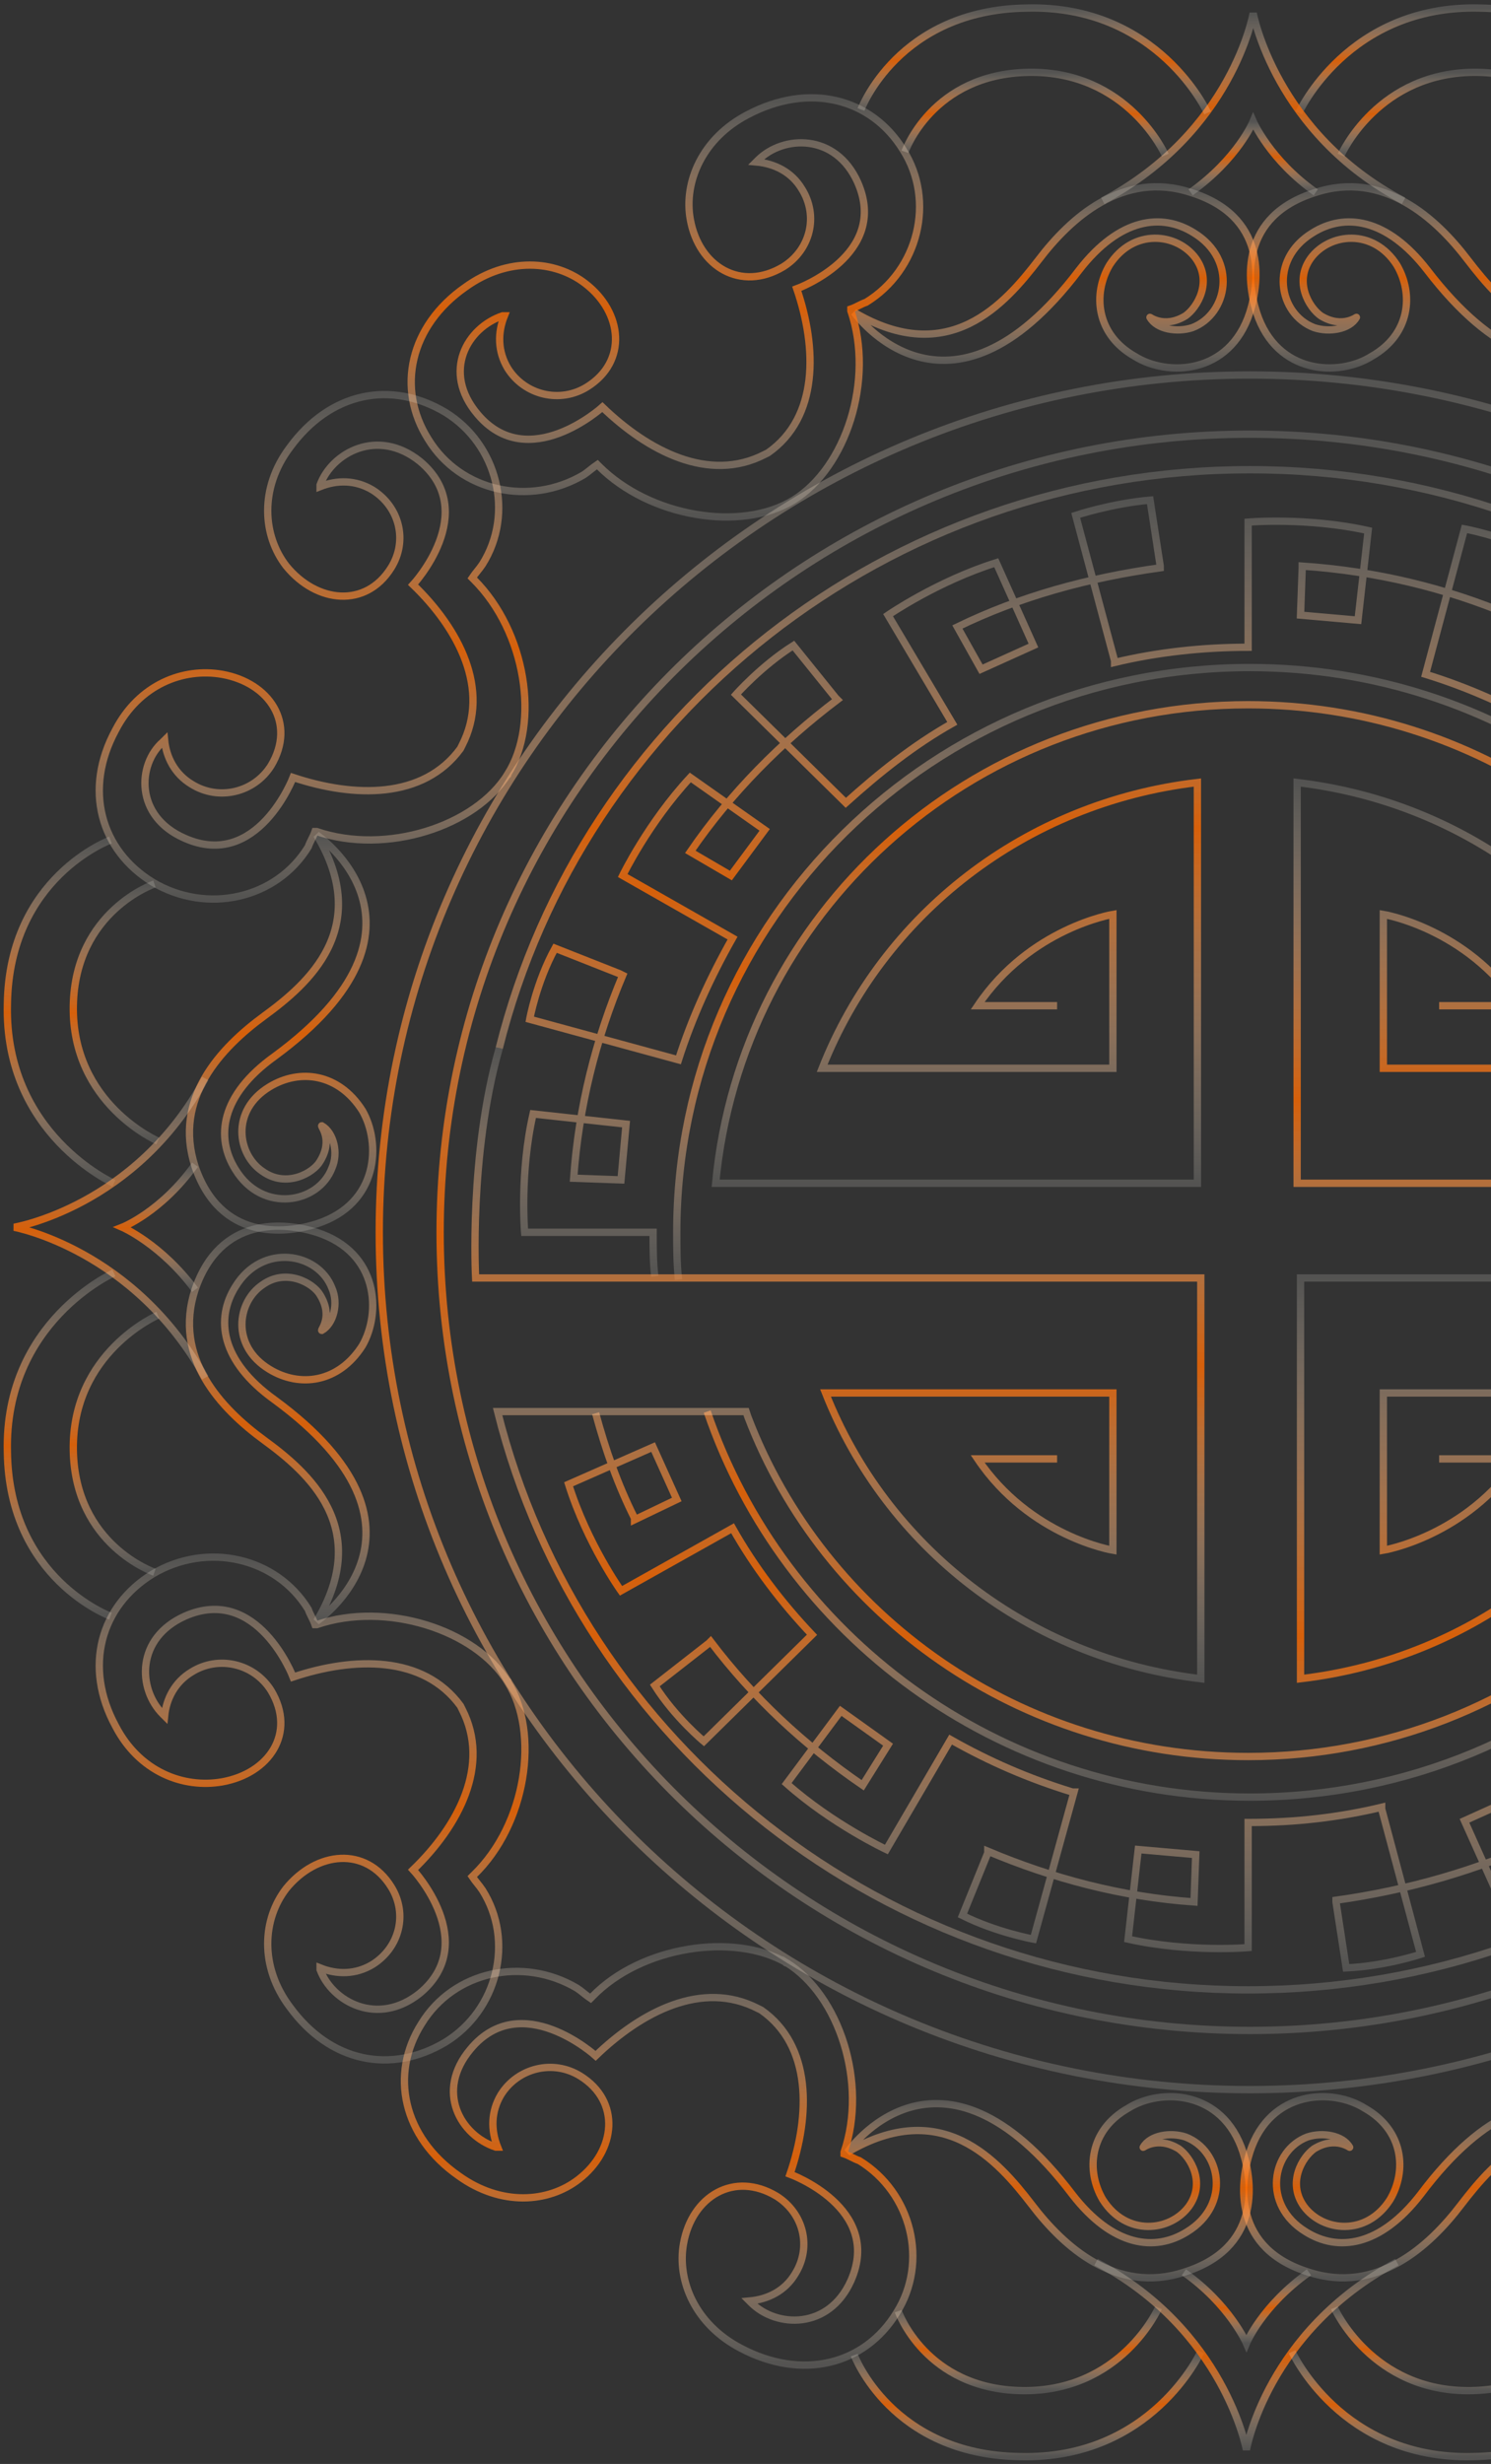 <svg width="204" height="337" viewBox="0 0 204 337" fill="none" xmlns="http://www.w3.org/2000/svg">
<rect x="0" y="0" width="204" height="337" fill="#333333" stroke="none"/>
<path d="M171 285.807C236.781 285.807 290.108 233.308 290.108 168.549C290.108 103.789 236.781 51.29 171 51.29C105.218 51.29 51.891 103.789 51.891 168.549C51.891 233.308 105.218 285.807 171 285.807Z" stroke="url(#paint0_linear)" stroke-opacity="0.8"/>
<path d="M281.782 168.549C281.782 108.185 232.058 59.385 171 59.385C109.943 59.385 60.218 108.185 60.218 168.549C60.218 228.912 109.943 277.712 171 277.712C232.058 277.712 281.782 228.912 281.782 168.549Z" stroke="url(#paint1_linear)" stroke-opacity="0.8"/>
<path d="M245.009 143.339C234.37 113.042 205.229 91.302 171 91.302C127.751 91.302 92.596 125.762 92.596 168.548C92.596 170.63 92.596 172.712 92.828 175.024" stroke="url(#paint2_linear)" stroke-opacity="0.8"/>
<path d="M96.76 193.064C107.167 223.593 136.539 245.796 171 245.796C214.249 245.796 249.403 211.335 249.403 168.549C249.403 166.236 249.403 164.154 249.172 162.073" stroke="url(#paint3_linear)" stroke-opacity="0.8"/>
<path d="M252.41 161.841C252.641 163.923 252.641 166.004 252.641 168.317V168.548H269.756C269.756 168.548 270.45 176.412 268.599 184.738L256.11 183.582L256.804 175.949L263.511 176.181H263.742C263.049 186.126 260.736 195.145 257.035 203.934V204.165L265.824 207.403C268.137 202.778 269.293 197.69 269.293 197.69L249.403 192.37C247.553 198.383 245.009 203.471 242.002 208.791L256.804 217.348C256.804 217.348 253.335 224.518 247.553 230.762L237.377 223.593L242.002 217.348L247.553 220.817L247.784 221.049C242.234 228.912 235.295 235.85 227.663 241.864L233.445 249.033C237.839 246.258 241.308 242.326 241.308 242.326L226.507 227.524C221.881 231.687 217.255 235.157 211.705 238.394L220.262 253.196C220.262 253.196 213.555 257.822 205.46 260.366L200.372 249.033L207.542 245.795L210.78 251.577V251.809C202.222 255.74 192.74 258.516 182.795 259.903V260.135L184.183 269.155C189.502 268.923 194.359 267.304 194.359 267.304L189.04 247.414V247.183C183.258 248.571 177.244 249.265 171 249.265C170.769 249.265 170.769 249.265 170.769 249.265V266.379C170.769 266.379 162.674 267.073 154.348 265.223L155.735 252.965L163.599 253.659L163.368 260.135C153.423 259.441 143.94 256.897 135.152 253.196V253.428L131.683 261.985C136.308 264.298 141.396 265.223 141.396 265.223L146.947 245.102H146.716C140.702 243.251 135.383 240.939 130.064 237.932L121.275 252.965C121.275 252.965 113.874 249.496 107.63 243.945L115.03 234L121.506 238.626L118.037 244.176C109.942 238.626 103.004 232.15 97.222 224.518L96.991 224.749L89.59 230.531C92.365 234.925 96.297 238.163 96.297 238.163L111.099 223.593C106.936 219.198 103.235 214.342 100.229 209.022L84.964 217.579C84.964 217.579 80.339 211.104 77.795 203.009L89.359 197.921L92.597 205.09L86.814 207.866V207.634C84.502 203.009 82.883 198.383 81.495 193.295" stroke="url(#paint4_linear)" stroke-opacity="0.8"/>
<path d="M260.736 143.57C259.348 138.714 257.498 133.857 255.185 129.231L249.172 132.469L252.41 139.639L263.974 134.551C261.43 126.687 256.804 119.98 256.804 119.98L242.002 128.537C238.996 123.218 235.295 118.361 230.901 113.967L245.472 99.628C245.472 99.628 249.403 102.865 252.179 107.26L244.778 113.042C238.764 105.41 231.826 98.934 223.731 93.383V93.614L220.262 99.165L226.738 103.791L234.139 93.846C227.894 88.295 220.493 84.826 220.493 84.826L211.936 99.628C206.617 96.621 201.066 94.077 195.053 92.227L200.372 72.337C200.372 72.337 205.46 73.262 210.086 75.575L206.617 84.132C197.828 80.431 188.346 78.119 178.17 77.425V77.656L177.938 84.132L185.802 84.826L187.189 72.568C178.863 70.718 170.769 71.412 170.769 71.412V88.526C164.524 88.526 158.28 89.22 152.498 90.608V90.376L147.178 70.487C147.178 70.487 152.035 68.868 157.354 68.405L158.742 77.425V77.656C148.797 79.044 139.546 81.588 130.989 85.751L134.227 91.533L141.396 88.295L136.308 76.962C128.213 79.506 121.506 84.132 121.506 84.132L130.295 98.934C124.976 101.94 120.35 105.641 115.724 109.804L100.691 95.002C100.691 95.002 104.16 91.07 108.555 88.295L114.337 95.465L114.568 95.696C106.936 101.478 99.998 108.416 94.447 116.511L99.997 119.749L104.623 113.504L94.447 106.335C88.665 112.579 85.196 119.749 85.196 119.749L100.229 128.306C97.222 133.626 94.678 139.176 92.828 144.958L72.475 139.407C72.475 139.407 73.4 134.319 75.945 129.694L84.733 133.163L85.196 133.394C81.495 142.183 79.182 151.434 78.489 161.148L84.964 161.379L85.658 153.747L72.938 152.359C71.088 160.454 71.781 168.549 71.781 168.549H89.359C89.359 170.63 89.359 172.712 89.59 174.562" stroke="url(#paint5_linear)" stroke-opacity="0.8"/>
<path d="M144.634 137.557H133.764C140.934 126.918 152.266 125.068 152.266 125.068V146.115H112.486C120.812 125.068 140.24 109.804 163.83 107.029V107.26V161.842H97.916C101.385 125.068 132.608 96.39 170.769 96.39C201.991 96.39 228.819 115.586 239.227 142.877L239.458 143.571H273.456C262.355 98.009 220.725 64.242 171 64.242C121.275 64.242 79.645 98.009 68.312 143.339" stroke="url(#paint6_linear)" stroke-opacity="0.8"/>
<path d="M196.903 137.557H207.773C200.604 126.919 189.271 125.068 189.271 125.068V146.115H228.82C220.494 125.068 201.066 109.804 177.476 107.029V107.26V161.842H276.463C276.463 161.842 277.388 179.419 273.225 193.295" stroke="url(#paint7_linear)" stroke-opacity="0.8"/>
<path d="M144.634 199.54H133.764C140.933 210.179 152.266 212.029 152.266 212.029V190.52H112.949C121.275 211.566 140.702 226.831 164.293 229.606V229.375V174.793H65.074C65.074 174.793 64.149 157.91 68.312 143.339" stroke="url(#paint8_linear)" stroke-opacity="0.8"/>
<path d="M196.903 199.54H207.773C200.604 210.179 189.271 212.029 189.271 212.029V190.52H229.282C220.956 211.566 201.529 226.831 177.938 229.606V229.375V174.793H243.853C240.383 211.566 208.93 240.245 170.769 240.245C139.546 240.245 112.718 221.049 102.31 193.758L102.079 193.064H68.081C79.414 238.395 121.044 272.161 170.769 272.161C220.493 272.161 262.124 238.395 273.456 193.064" stroke="url(#paint9_linear)" stroke-opacity="0.8"/>
<path d="M226.045 42.733C213.093 50.365 205.461 41.577 200.836 35.563C196.441 29.782 189.272 23.306 180.021 26.312C169.613 29.55 170.538 38.339 171.926 42.733C174.701 51.29 183.258 51.522 187.653 48.746C192.972 45.74 193.435 40.189 191.122 36.257C187.884 31.169 181.871 31.863 179.327 35.332C177.014 38.57 179.095 42.039 180.714 43.196C183.721 45.046 185.802 43.196 185.571 43.427C184.646 45.046 181.871 45.508 179.789 44.815C174.932 42.964 173.545 35.563 179.558 31.863C183.952 29.088 189.734 29.782 195.285 36.951C213.556 60.773 226.045 42.733 226.045 42.733Z" stroke="url(#paint10_linear)" stroke-opacity="0.8"/>
<path d="M183.489 21.224C183.489 21.224 188.577 9.66 202.223 9.892C215.405 10.123 219.106 20.762 219.106 20.762" stroke="url(#paint11_linear)" stroke-opacity="0.8"/>
<path d="M177.707 15.442C177.707 15.442 184.414 0.641 202.454 1.103C220.031 1.334 225.119 14.98 225.119 14.98" stroke="url(#paint12_linear)" stroke-opacity="0.8"/>
<path d="M116.881 42.733C129.832 50.365 137.465 41.577 142.09 35.563C146.484 29.782 153.654 23.306 162.905 26.312C173.313 29.55 172.388 38.339 171 42.733C168.225 51.29 159.667 51.522 155.273 48.746C149.954 45.74 149.491 40.189 151.804 36.257C155.042 31.169 161.055 31.863 163.599 35.332C165.912 38.57 163.83 42.039 162.211 43.196C159.205 45.046 157.123 43.196 157.355 43.427C158.28 45.046 161.055 45.508 163.137 44.815C167.993 42.964 169.381 35.563 163.368 31.863C158.974 29.088 153.192 29.782 147.641 36.951C129.601 60.773 116.881 42.733 116.881 42.733Z" stroke="url(#paint13_linear)" stroke-opacity="0.8"/>
<path d="M108.555 68.405C115.725 64.011 119.656 51.984 116.418 42.502V42.271C117.112 42.039 117.806 41.577 118.5 41.346C125.67 36.951 127.982 27.469 123.588 20.53C119.194 13.361 110.636 11.279 102.31 15.674C96.066 18.912 93.522 24.925 94.447 30.013C95.603 36.489 101.385 39.958 107.167 36.489C110.868 34.176 112.024 29.55 109.711 25.85C108.324 23.537 106.011 22.381 103.467 22.149L103.698 21.918C107.167 18.449 114.337 18.218 117.343 24.925C121.738 34.87 109.017 39.495 109.017 39.495C111.793 47.59 112.024 57.072 105.086 61.929L104.623 62.161C96.991 66.092 88.665 61.698 82.421 55.685C82.421 55.685 72.244 64.936 65.306 56.61C60.449 50.828 63.918 44.815 68.775 43.196H69.006C68.081 45.509 68.081 48.053 69.469 50.365C71.782 54.066 76.638 55.222 80.339 52.91C85.89 49.44 85.196 42.733 80.108 38.801C75.945 35.564 69.469 35.101 63.687 39.264C56.055 44.583 54.205 53.141 58.599 60.079C62.993 67.249 72.475 69.33 79.876 64.936C80.57 64.473 81.033 64.011 81.727 63.548L81.958 63.779C88.896 70.718 101.385 72.799 108.555 68.405Z" stroke="url(#paint14_linear)" stroke-opacity="0.8"/>
<path d="M150.879 27.469C168.687 17.986 171.462 1.797 171.462 1.797C171.462 1.797 174.469 18.218 192.046 27.469" stroke="url(#paint15_linear)" stroke-opacity="0.8"/>
<path d="M162.905 26.312C169.381 21.687 171.462 16.599 171.462 16.599C171.462 16.599 173.775 21.918 180.02 26.312" stroke="url(#paint16_linear)" stroke-opacity="0.8"/>
<path d="M159.436 21.224C159.436 21.224 154.348 9.66 140.703 9.892C127.52 10.123 123.819 20.762 123.819 20.762" stroke="url(#paint17_linear)" stroke-opacity="0.8"/>
<path d="M165.218 15.442C165.218 15.442 158.511 0.641 140.472 1.103C122.895 1.334 117.806 14.98 117.806 14.98" stroke="url(#paint18_linear)" stroke-opacity="0.8"/>
<path d="M43.334 114.198C50.966 126.918 42.177 134.551 36.164 138.945C30.151 143.339 23.675 150.278 26.682 159.529C30.151 169.705 38.94 168.78 43.334 167.392C51.891 164.617 52.122 156.291 49.578 151.897C46.34 146.808 41.021 146.115 36.858 148.659C31.539 151.897 32.464 157.91 35.933 160.223C39.171 162.535 42.871 160.454 43.796 158.835C45.647 155.828 43.796 153.978 44.028 153.978C45.647 154.903 46.34 157.678 45.415 159.76C43.565 164.617 35.933 166.005 32.232 159.991C29.457 155.597 30.151 149.815 37.552 144.496C61.836 126.687 43.334 114.198 43.334 114.198Z" stroke="url(#paint19_linear)" stroke-opacity="0.8"/>
<path d="M69.469 105.872C69.469 105.872 69.469 106.103 69.469 105.872C65.075 113.042 52.817 116.973 43.334 113.736H43.103C42.872 114.429 42.409 115.123 42.178 115.817C37.784 122.987 28.301 125.068 20.901 120.674C13.731 116.28 11.418 107.954 15.812 99.859C19.05 93.614 25.064 91.302 30.383 92.227C36.859 93.383 40.559 98.934 37.09 104.716C34.777 108.416 29.92 109.573 26.22 107.26C23.907 105.872 22.751 103.559 22.52 101.247L22.288 101.478C18.819 104.484 18.357 111.654 25.295 114.661C35.24 119.055 40.097 106.335 40.097 106.335C48.423 109.11 57.905 109.341 62.993 102.403L63.224 101.94C67.156 94.308 62.762 85.982 56.517 79.969C56.517 79.969 65.769 70.024 57.443 63.086C51.661 58.46 45.416 61.929 43.797 66.323V66.555C46.11 65.63 48.654 65.63 50.967 67.017C54.667 69.33 55.824 73.956 53.511 77.656C50.042 83.207 43.334 82.513 39.172 77.425C35.934 73.262 35.471 66.786 39.634 61.235C45.185 53.603 53.511 51.984 60.912 56.379C68.081 60.773 70.394 70.255 66 77.194C65.537 77.887 65.075 78.35 64.612 79.044L64.843 79.275C72.013 86.445 73.863 98.934 69.469 105.872Z" stroke="url(#paint20_linear)" stroke-opacity="0.8"/>
<path d="M21.594 156.06C21.594 156.06 9.799 150.971 10.03 137.557C10.261 124.606 21.131 120.905 21.131 120.905" stroke="url(#paint21_linear)" stroke-opacity="0.8"/>
<path d="M15.581 161.842C15.581 161.842 0.548 155.134 1.01 137.326C1.242 119.98 15.118 114.892 15.118 114.892" stroke="url(#paint22_linear)" stroke-opacity="0.8"/>
<path d="M43.334 221.742C50.966 209.022 42.177 201.39 36.164 196.996C30.151 192.601 23.675 185.663 26.682 176.412C30.151 166.236 38.94 167.161 43.334 168.548C51.891 171.324 52.122 179.65 49.578 184.044C46.34 189.132 41.021 189.826 36.858 187.282C31.539 184.044 32.464 178.031 35.933 175.718C39.171 173.405 42.871 175.487 43.796 177.106C45.647 180.112 43.796 181.963 44.028 181.963C45.647 181.037 46.34 178.262 45.415 176.181C43.565 171.324 35.933 169.936 32.232 175.949C29.457 180.344 30.151 186.126 37.552 191.445C61.836 209.253 43.334 221.742 43.334 221.742Z" stroke="url(#paint23_linear)" stroke-opacity="0.8"/>
<path d="M69.469 230.069C69.469 230.069 69.469 229.837 69.469 230.069C65.075 222.899 52.817 218.967 43.334 222.205H43.103C42.872 221.511 42.409 220.817 42.178 220.124C37.784 212.954 28.301 210.872 20.901 215.267C13.731 219.661 11.418 227.987 15.812 236.082C19.05 242.326 25.064 244.639 30.383 243.714C36.859 242.558 40.559 237.007 37.09 231.225C34.777 227.524 29.92 226.368 26.22 228.681C23.907 230.069 22.751 232.381 22.52 234.694L22.288 234.463C18.819 230.994 18.588 224.055 25.295 221.049C35.24 216.654 40.097 229.375 40.097 229.375C48.423 226.599 57.905 226.368 62.993 233.306L63.224 233.769C67.156 241.401 62.762 249.727 56.517 255.74C56.517 255.74 65.769 265.685 57.443 272.624C51.661 277.249 45.416 273.78 43.797 269.386V269.155C46.11 270.08 48.654 270.08 50.967 268.692C54.667 266.379 55.824 261.754 53.511 258.053C50.042 252.503 43.334 253.196 39.172 258.285C35.934 262.448 35.471 268.923 39.634 274.474C45.185 282.106 53.511 283.725 60.912 279.331C68.081 274.937 70.394 265.454 66 258.516C65.537 257.822 65.075 257.359 64.612 256.666L64.843 256.434C72.013 249.496 73.863 237.007 69.469 230.069Z" stroke="url(#paint24_linear)" stroke-opacity="0.8"/>
<path d="M28.07 188.438C18.356 170.861 1.936 167.855 1.936 167.855C1.936 167.855 18.588 165.079 28.07 147.502" stroke="url(#paint25_linear)" stroke-opacity="0.8"/>
<path d="M26.682 176.412C22.057 170.168 16.737 167.855 16.737 167.855C16.737 167.855 22.057 165.773 26.682 159.297" stroke="url(#paint26_linear)" stroke-opacity="0.8"/>
<path d="M21.594 179.881C21.594 179.881 9.799 184.969 10.03 198.383C10.261 211.335 21.131 215.035 21.131 215.035" stroke="url(#paint27_linear)" stroke-opacity="0.8"/>
<path d="M15.581 174.099C15.581 174.099 0.548 180.806 1.01 198.615C1.242 215.961 15.118 221.049 15.118 221.049" stroke="url(#paint28_linear)" stroke-opacity="0.8"/>
<path d="M115.956 294.364C128.908 286.732 136.54 295.52 141.165 301.533C145.56 307.315 152.729 313.791 161.98 310.785C172.388 307.547 171.463 298.758 170.075 294.364C167.3 285.807 158.743 285.575 154.348 288.351C149.029 291.357 148.566 296.908 150.879 300.84C154.117 305.928 160.13 305.234 162.674 301.765C164.987 298.527 162.906 295.058 161.287 293.901C158.28 292.051 156.198 293.901 156.43 293.67C157.355 292.051 160.13 291.589 162.212 292.282C167.069 294.133 168.456 301.534 162.443 305.234C158.049 308.009 152.267 307.315 146.716 300.146C128.445 276.093 115.956 294.364 115.956 294.364Z" stroke="url(#paint29_linear)" stroke-opacity="0.8"/>
<path d="M107.63 268.461C107.63 268.692 107.63 268.692 107.63 268.461C114.799 272.855 118.731 284.881 115.493 294.364V294.595C116.187 294.826 116.881 295.289 117.575 295.52C124.744 299.915 127.057 309.397 122.663 316.335C118.269 323.505 109.711 325.586 101.385 321.192C95.141 317.954 92.597 311.941 93.522 306.853C94.678 300.377 100.46 296.908 106.242 300.377C109.943 302.69 111.099 307.315 108.786 311.016C107.399 313.329 105.086 314.485 102.542 314.716L102.773 314.948C106.242 318.417 113.412 318.648 116.418 311.941C120.813 301.996 108.092 297.37 108.092 297.37C110.868 289.276 111.099 279.793 104.161 274.937L103.698 274.705C96.066 270.774 87.74 275.168 81.495 281.181C81.495 281.181 71.319 271.93 64.381 280.256C59.524 286.038 62.993 292.051 67.85 293.67H68.081C67.156 291.357 67.156 288.813 68.544 286.5C70.857 282.8 75.713 281.644 79.414 283.956C84.965 287.426 84.271 294.133 79.183 298.064C75.02 301.302 68.544 301.765 62.762 297.602C55.13 292.282 53.279 283.725 57.674 276.787C62.068 269.617 71.55 267.536 78.951 271.93C79.645 272.392 80.108 272.855 80.802 273.318L81.033 273.086C87.74 266.148 100.46 264.298 107.63 268.461ZM107.63 268.461C107.63 268.461 107.399 268.461 107.63 268.461Z" stroke="url(#paint30_linear)" stroke-opacity="0.8"/>
<path d="M158.511 315.641C158.511 315.641 153.423 327.205 139.778 326.974C126.595 326.743 122.894 316.104 122.894 316.104" stroke="url(#paint31_linear)" stroke-opacity="0.8"/>
<path d="M164.293 321.655C164.293 321.655 157.586 336.457 139.547 335.994C121.969 335.763 116.881 322.117 116.881 322.117" stroke="url(#paint32_linear)" stroke-opacity="0.8"/>
<path d="M225.119 294.364C212.168 286.732 204.535 295.52 199.91 301.533C195.515 307.315 188.346 313.791 179.095 310.785C168.687 307.547 169.612 298.758 171 294.364C173.775 285.807 182.333 285.575 186.727 288.351C192.046 291.357 192.509 296.908 190.196 300.84C186.958 305.928 180.945 305.234 178.401 301.765C176.088 298.527 178.17 295.058 179.789 293.901C182.795 292.051 184.877 293.901 184.645 293.67C183.72 292.051 180.945 291.589 178.863 292.282C174.007 294.133 172.619 301.534 178.632 305.234C183.026 308.009 188.808 307.315 194.359 300.146C212.399 276.093 225.119 294.364 225.119 294.364Z" stroke="url(#paint33_linear)" stroke-opacity="0.8"/>
<path d="M191.121 309.397C173.313 318.879 170.537 335.069 170.537 335.069C170.537 335.069 167.531 318.648 149.954 309.397" stroke="url(#paint34_linear)" stroke-opacity="0.8"/>
<path d="M179.095 310.785C172.619 315.41 170.538 320.498 170.538 320.498C170.538 320.498 168.225 315.179 161.98 310.785" stroke="url(#paint35_linear)" stroke-opacity="0.8"/>
<path d="M182.564 315.641C182.564 315.641 187.653 327.205 201.298 326.974C214.481 326.743 218.181 316.104 218.181 316.104" stroke="url(#paint36_linear)" stroke-opacity="0.8"/>
<path d="M176.782 321.655C176.782 321.655 183.489 336.457 201.529 335.994C219.106 335.763 224.194 322.117 224.194 322.117" stroke="url(#paint37_linear)" stroke-opacity="0.8"/>
<defs>
<linearGradient id="paint0_linear" x1="171" y1="51.29" x2="171" y2="285.807" gradientUnits="userSpaceOnUse">
<stop stop-color="#FFFDF2" stop-opacity="0.2"/>
<stop offset="0.503" stop-color="#FF6B00"/>
<stop offset="1" stop-color="#FFFDF2" stop-opacity="0.2"/>
</linearGradient>
<linearGradient id="paint1_linear" x1="171" y1="59.385" x2="171" y2="277.712" gradientUnits="userSpaceOnUse">
<stop stop-color="#FFFDF2" stop-opacity="0.2"/>
<stop offset="0.503" stop-color="#FF6B00"/>
<stop offset="1" stop-color="#FFFDF2" stop-opacity="0.2"/>
</linearGradient>
<linearGradient id="paint2_linear" x1="168.803" y1="91.302" x2="168.803" y2="175.024" gradientUnits="userSpaceOnUse">
<stop stop-color="#FFFDF2" stop-opacity="0.2"/>
<stop offset="0.503" stop-color="#FF6B00"/>
<stop offset="1" stop-color="#FFFDF2" stop-opacity="0.2"/>
</linearGradient>
<linearGradient id="paint3_linear" x1="173.081" y1="162.073" x2="173.081" y2="245.796" gradientUnits="userSpaceOnUse">
<stop stop-color="#FFFDF2" stop-opacity="0.2"/>
<stop offset="0.503" stop-color="#FF6B00"/>
<stop offset="1" stop-color="#FFFDF2" stop-opacity="0.2"/>
</linearGradient>
<linearGradient id="paint4_linear" x1="173.839" y1="161.841" x2="173.839" y2="269.155" gradientUnits="userSpaceOnUse">
<stop stop-color="#FFFDF2" stop-opacity="0.2"/>
<stop offset="0.503" stop-color="#FF6B00"/>
<stop offset="1" stop-color="#FFFDF2" stop-opacity="0.2"/>
</linearGradient>
<linearGradient id="paint5_linear" x1="167.814" y1="68.405" x2="167.814" y2="174.562" gradientUnits="userSpaceOnUse">
<stop stop-color="#FFFDF2" stop-opacity="0.2"/>
<stop offset="0.503" stop-color="#FF6B00"/>
<stop offset="1" stop-color="#FFFDF2" stop-opacity="0.2"/>
</linearGradient>
<linearGradient id="paint6_linear" x1="170.884" y1="64.242" x2="170.884" y2="161.841" gradientUnits="userSpaceOnUse">
<stop stop-color="#FFFDF2" stop-opacity="0.2"/>
<stop offset="0.503" stop-color="#FF6B00"/>
<stop offset="1" stop-color="#FFFDF2" stop-opacity="0.2"/>
</linearGradient>
<linearGradient id="paint7_linear" x1="227.013" y1="107.029" x2="227.013" y2="193.295" gradientUnits="userSpaceOnUse">
<stop stop-color="#FFFDF2" stop-opacity="0.2"/>
<stop offset="0.503" stop-color="#FF6B00"/>
<stop offset="1" stop-color="#FFFDF2" stop-opacity="0.2"/>
</linearGradient>
<linearGradient id="paint8_linear" x1="114.64" y1="143.339" x2="114.64" y2="229.606" gradientUnits="userSpaceOnUse">
<stop stop-color="#FFFDF2" stop-opacity="0.2"/>
<stop offset="0.503" stop-color="#FF6B00"/>
<stop offset="1" stop-color="#FFFDF2" stop-opacity="0.2"/>
</linearGradient>
<linearGradient id="paint9_linear" x1="170.769" y1="174.793" x2="170.769" y2="272.161" gradientUnits="userSpaceOnUse">
<stop stop-color="#FFFDF2" stop-opacity="0.2"/>
<stop offset="0.503" stop-color="#FF6B00"/>
<stop offset="1" stop-color="#FFFDF2" stop-opacity="0.2"/>
</linearGradient>
<linearGradient id="paint10_linear" x1="198.568" y1="25.55" x2="198.568" y2="50.328" gradientUnits="userSpaceOnUse">
<stop stop-color="#FFFDF2" stop-opacity="0.2"/>
<stop offset="0.503" stop-color="#FF6B00"/>
<stop offset="1" stop-color="#FFFDF2" stop-opacity="0.2"/>
</linearGradient>
<linearGradient id="paint11_linear" x1="201.297" y1="9.888" x2="201.297" y2="21.224" gradientUnits="userSpaceOnUse">
<stop stop-color="#FFFDF2" stop-opacity="0.2"/>
<stop offset="0.503" stop-color="#FF6B00"/>
<stop offset="1" stop-color="#FFFDF2" stop-opacity="0.2"/>
</linearGradient>
<linearGradient id="paint12_linear" x1="201.413" y1="1.092" x2="201.413" y2="15.442" gradientUnits="userSpaceOnUse">
<stop stop-color="#FFFDF2" stop-opacity="0.2"/>
<stop offset="0.503" stop-color="#FF6B00"/>
<stop offset="1" stop-color="#FFFDF2" stop-opacity="0.2"/>
</linearGradient>
<linearGradient id="paint13_linear" x1="144.357" y1="25.55" x2="144.357" y2="50.328" gradientUnits="userSpaceOnUse">
<stop stop-color="#FFFDF2" stop-opacity="0.2"/>
<stop offset="0.503" stop-color="#FF6B00"/>
<stop offset="1" stop-color="#FFFDF2" stop-opacity="0.2"/>
</linearGradient>
<linearGradient id="paint14_linear" x1="91.038" y1="13.38" x2="91.038" y2="70.709" gradientUnits="userSpaceOnUse">
<stop stop-color="#FFFDF2" stop-opacity="0.2"/>
<stop offset="0.503" stop-color="#FF6B00"/>
<stop offset="1" stop-color="#FFFDF2" stop-opacity="0.2"/>
</linearGradient>
<linearGradient id="paint15_linear" x1="171.462" y1="1.797" x2="171.462" y2="27.469" gradientUnits="userSpaceOnUse">
<stop stop-color="#FFFDF2" stop-opacity="0.2"/>
<stop offset="0.503" stop-color="#FF6B00"/>
<stop offset="1" stop-color="#FFFDF2" stop-opacity="0.2"/>
</linearGradient>
<linearGradient id="paint16_linear" x1="171.462" y1="16.599" x2="171.462" y2="26.312" gradientUnits="userSpaceOnUse">
<stop stop-color="#FFFDF2" stop-opacity="0.2"/>
<stop offset="0.503" stop-color="#FF6B00"/>
<stop offset="1" stop-color="#FFFDF2" stop-opacity="0.2"/>
</linearGradient>
<linearGradient id="paint17_linear" x1="141.628" y1="9.888" x2="141.628" y2="21.224" gradientUnits="userSpaceOnUse">
<stop stop-color="#FFFDF2" stop-opacity="0.2"/>
<stop offset="0.503" stop-color="#FF6B00"/>
<stop offset="1" stop-color="#FFFDF2" stop-opacity="0.2"/>
</linearGradient>
<linearGradient id="paint18_linear" x1="141.512" y1="1.092" x2="141.512" y2="15.442" gradientUnits="userSpaceOnUse">
<stop stop-color="#FFFDF2" stop-opacity="0.2"/>
<stop offset="0.503" stop-color="#FF6B00"/>
<stop offset="1" stop-color="#FFFDF2" stop-opacity="0.2"/>
</linearGradient>
<linearGradient id="paint19_linear" x1="38.457" y1="114.198" x2="38.457" y2="168.234" gradientUnits="userSpaceOnUse">
<stop stop-color="#FFFDF2" stop-opacity="0.2"/>
<stop offset="0.503" stop-color="#FF6B00"/>
<stop offset="1" stop-color="#FFFDF2" stop-opacity="0.2"/>
</linearGradient>
<linearGradient id="paint20_linear" x1="42.707" y1="53.97" x2="42.707" y2="122.968" gradientUnits="userSpaceOnUse">
<stop stop-color="#FFFDF2" stop-opacity="0.2"/>
<stop offset="0.503" stop-color="#FF6B00"/>
<stop offset="1" stop-color="#FFFDF2" stop-opacity="0.2"/>
</linearGradient>
<linearGradient id="paint21_linear" x1="15.81" y1="120.905" x2="15.81" y2="156.06" gradientUnits="userSpaceOnUse">
<stop stop-color="#FFFDF2" stop-opacity="0.2"/>
<stop offset="0.503" stop-color="#FF6B00"/>
<stop offset="1" stop-color="#FFFDF2" stop-opacity="0.2"/>
</linearGradient>
<linearGradient id="paint22_linear" x1="8.29" y1="114.892" x2="8.29" y2="161.842" gradientUnits="userSpaceOnUse">
<stop stop-color="#FFFDF2" stop-opacity="0.2"/>
<stop offset="0.503" stop-color="#FF6B00"/>
<stop offset="1" stop-color="#FFFDF2" stop-opacity="0.2"/>
</linearGradient>
<linearGradient id="paint23_linear" x1="38.457" y1="167.707" x2="38.457" y2="221.742" gradientUnits="userSpaceOnUse">
<stop stop-color="#FFFDF2" stop-opacity="0.2"/>
<stop offset="0.503" stop-color="#FF6B00"/>
<stop offset="1" stop-color="#FFFDF2" stop-opacity="0.2"/>
</linearGradient>
<linearGradient id="paint24_linear" x1="42.707" y1="212.973" x2="42.707" y2="281.739" gradientUnits="userSpaceOnUse">
<stop stop-color="#FFFDF2" stop-opacity="0.2"/>
<stop offset="0.503" stop-color="#FF6B00"/>
<stop offset="1" stop-color="#FFFDF2" stop-opacity="0.2"/>
</linearGradient>
<linearGradient id="paint25_linear" x1="15.003" y1="147.502" x2="15.003" y2="188.438" gradientUnits="userSpaceOnUse">
<stop stop-color="#FFFDF2" stop-opacity="0.2"/>
<stop offset="0.503" stop-color="#FF6B00"/>
<stop offset="1" stop-color="#FFFDF2" stop-opacity="0.2"/>
</linearGradient>
<linearGradient id="paint26_linear" x1="21.71" y1="159.297" x2="21.71" y2="176.412" gradientUnits="userSpaceOnUse">
<stop stop-color="#FFFDF2" stop-opacity="0.2"/>
<stop offset="0.503" stop-color="#FF6B00"/>
<stop offset="1" stop-color="#FFFDF2" stop-opacity="0.2"/>
</linearGradient>
<linearGradient id="paint27_linear" x1="15.81" y1="179.881" x2="15.81" y2="215.035" gradientUnits="userSpaceOnUse">
<stop stop-color="#FFFDF2" stop-opacity="0.2"/>
<stop offset="0.503" stop-color="#FF6B00"/>
<stop offset="1" stop-color="#FFFDF2" stop-opacity="0.2"/>
</linearGradient>
<linearGradient id="paint28_linear" x1="8.29" y1="174.099" x2="8.29" y2="221.049" gradientUnits="userSpaceOnUse">
<stop stop-color="#FFFDF2" stop-opacity="0.2"/>
<stop offset="0.503" stop-color="#FF6B00"/>
<stop offset="1" stop-color="#FFFDF2" stop-opacity="0.2"/>
</linearGradient>
<linearGradient id="paint29_linear" x1="143.433" y1="286.769" x2="143.433" y2="311.546" gradientUnits="userSpaceOnUse">
<stop stop-color="#FFFDF2" stop-opacity="0.2"/>
<stop offset="0.503" stop-color="#FF6B00"/>
<stop offset="1" stop-color="#FFFDF2" stop-opacity="0.2"/>
</linearGradient>
<linearGradient id="paint30_linear" x1="90.113" y1="266.259" x2="90.113" y2="323.486" gradientUnits="userSpaceOnUse">
<stop stop-color="#FFFDF2" stop-opacity="0.2"/>
<stop offset="0.503" stop-color="#FF6B00"/>
<stop offset="1" stop-color="#FFFDF2" stop-opacity="0.2"/>
</linearGradient>
<linearGradient id="paint31_linear" x1="140.703" y1="315.641" x2="140.703" y2="326.978" gradientUnits="userSpaceOnUse">
<stop stop-color="#FFFDF2" stop-opacity="0.2"/>
<stop offset="0.503" stop-color="#FF6B00"/>
<stop offset="1" stop-color="#FFFDF2" stop-opacity="0.2"/>
</linearGradient>
<linearGradient id="paint32_linear" x1="140.587" y1="321.655" x2="140.587" y2="336.005" gradientUnits="userSpaceOnUse">
<stop stop-color="#FFFDF2" stop-opacity="0.2"/>
<stop offset="0.503" stop-color="#FF6B00"/>
<stop offset="1" stop-color="#FFFDF2" stop-opacity="0.2"/>
</linearGradient>
<linearGradient id="paint33_linear" x1="197.643" y1="286.769" x2="197.643" y2="311.546" gradientUnits="userSpaceOnUse">
<stop stop-color="#FFFDF2" stop-opacity="0.2"/>
<stop offset="0.503" stop-color="#FF6B00"/>
<stop offset="1" stop-color="#FFFDF2" stop-opacity="0.2"/>
</linearGradient>
<linearGradient id="paint34_linear" x1="170.537" y1="309.397" x2="170.537" y2="335.069" gradientUnits="userSpaceOnUse">
<stop stop-color="#FFFDF2" stop-opacity="0.2"/>
<stop offset="0.503" stop-color="#FF6B00"/>
<stop offset="1" stop-color="#FFFDF2" stop-opacity="0.2"/>
</linearGradient>
<linearGradient id="paint35_linear" x1="170.538" y1="310.785" x2="170.538" y2="320.498" gradientUnits="userSpaceOnUse">
<stop stop-color="#FFFDF2" stop-opacity="0.2"/>
<stop offset="0.503" stop-color="#FF6B00"/>
<stop offset="1" stop-color="#FFFDF2" stop-opacity="0.2"/>
</linearGradient>
<linearGradient id="paint36_linear" x1="200.373" y1="315.641" x2="200.373" y2="326.978" gradientUnits="userSpaceOnUse">
<stop stop-color="#FFFDF2" stop-opacity="0.2"/>
<stop offset="0.503" stop-color="#FF6B00"/>
<stop offset="1" stop-color="#FFFDF2" stop-opacity="0.2"/>
</linearGradient>
<linearGradient id="paint37_linear" x1="200.488" y1="321.655" x2="200.488" y2="336.005" gradientUnits="userSpaceOnUse">
<stop stop-color="#FFFDF2" stop-opacity="0.2"/>
<stop offset="0.503" stop-color="#FF6B00"/>
<stop offset="1" stop-color="#FFFDF2" stop-opacity="0.2"/>
</linearGradient>
</defs>
</svg>
